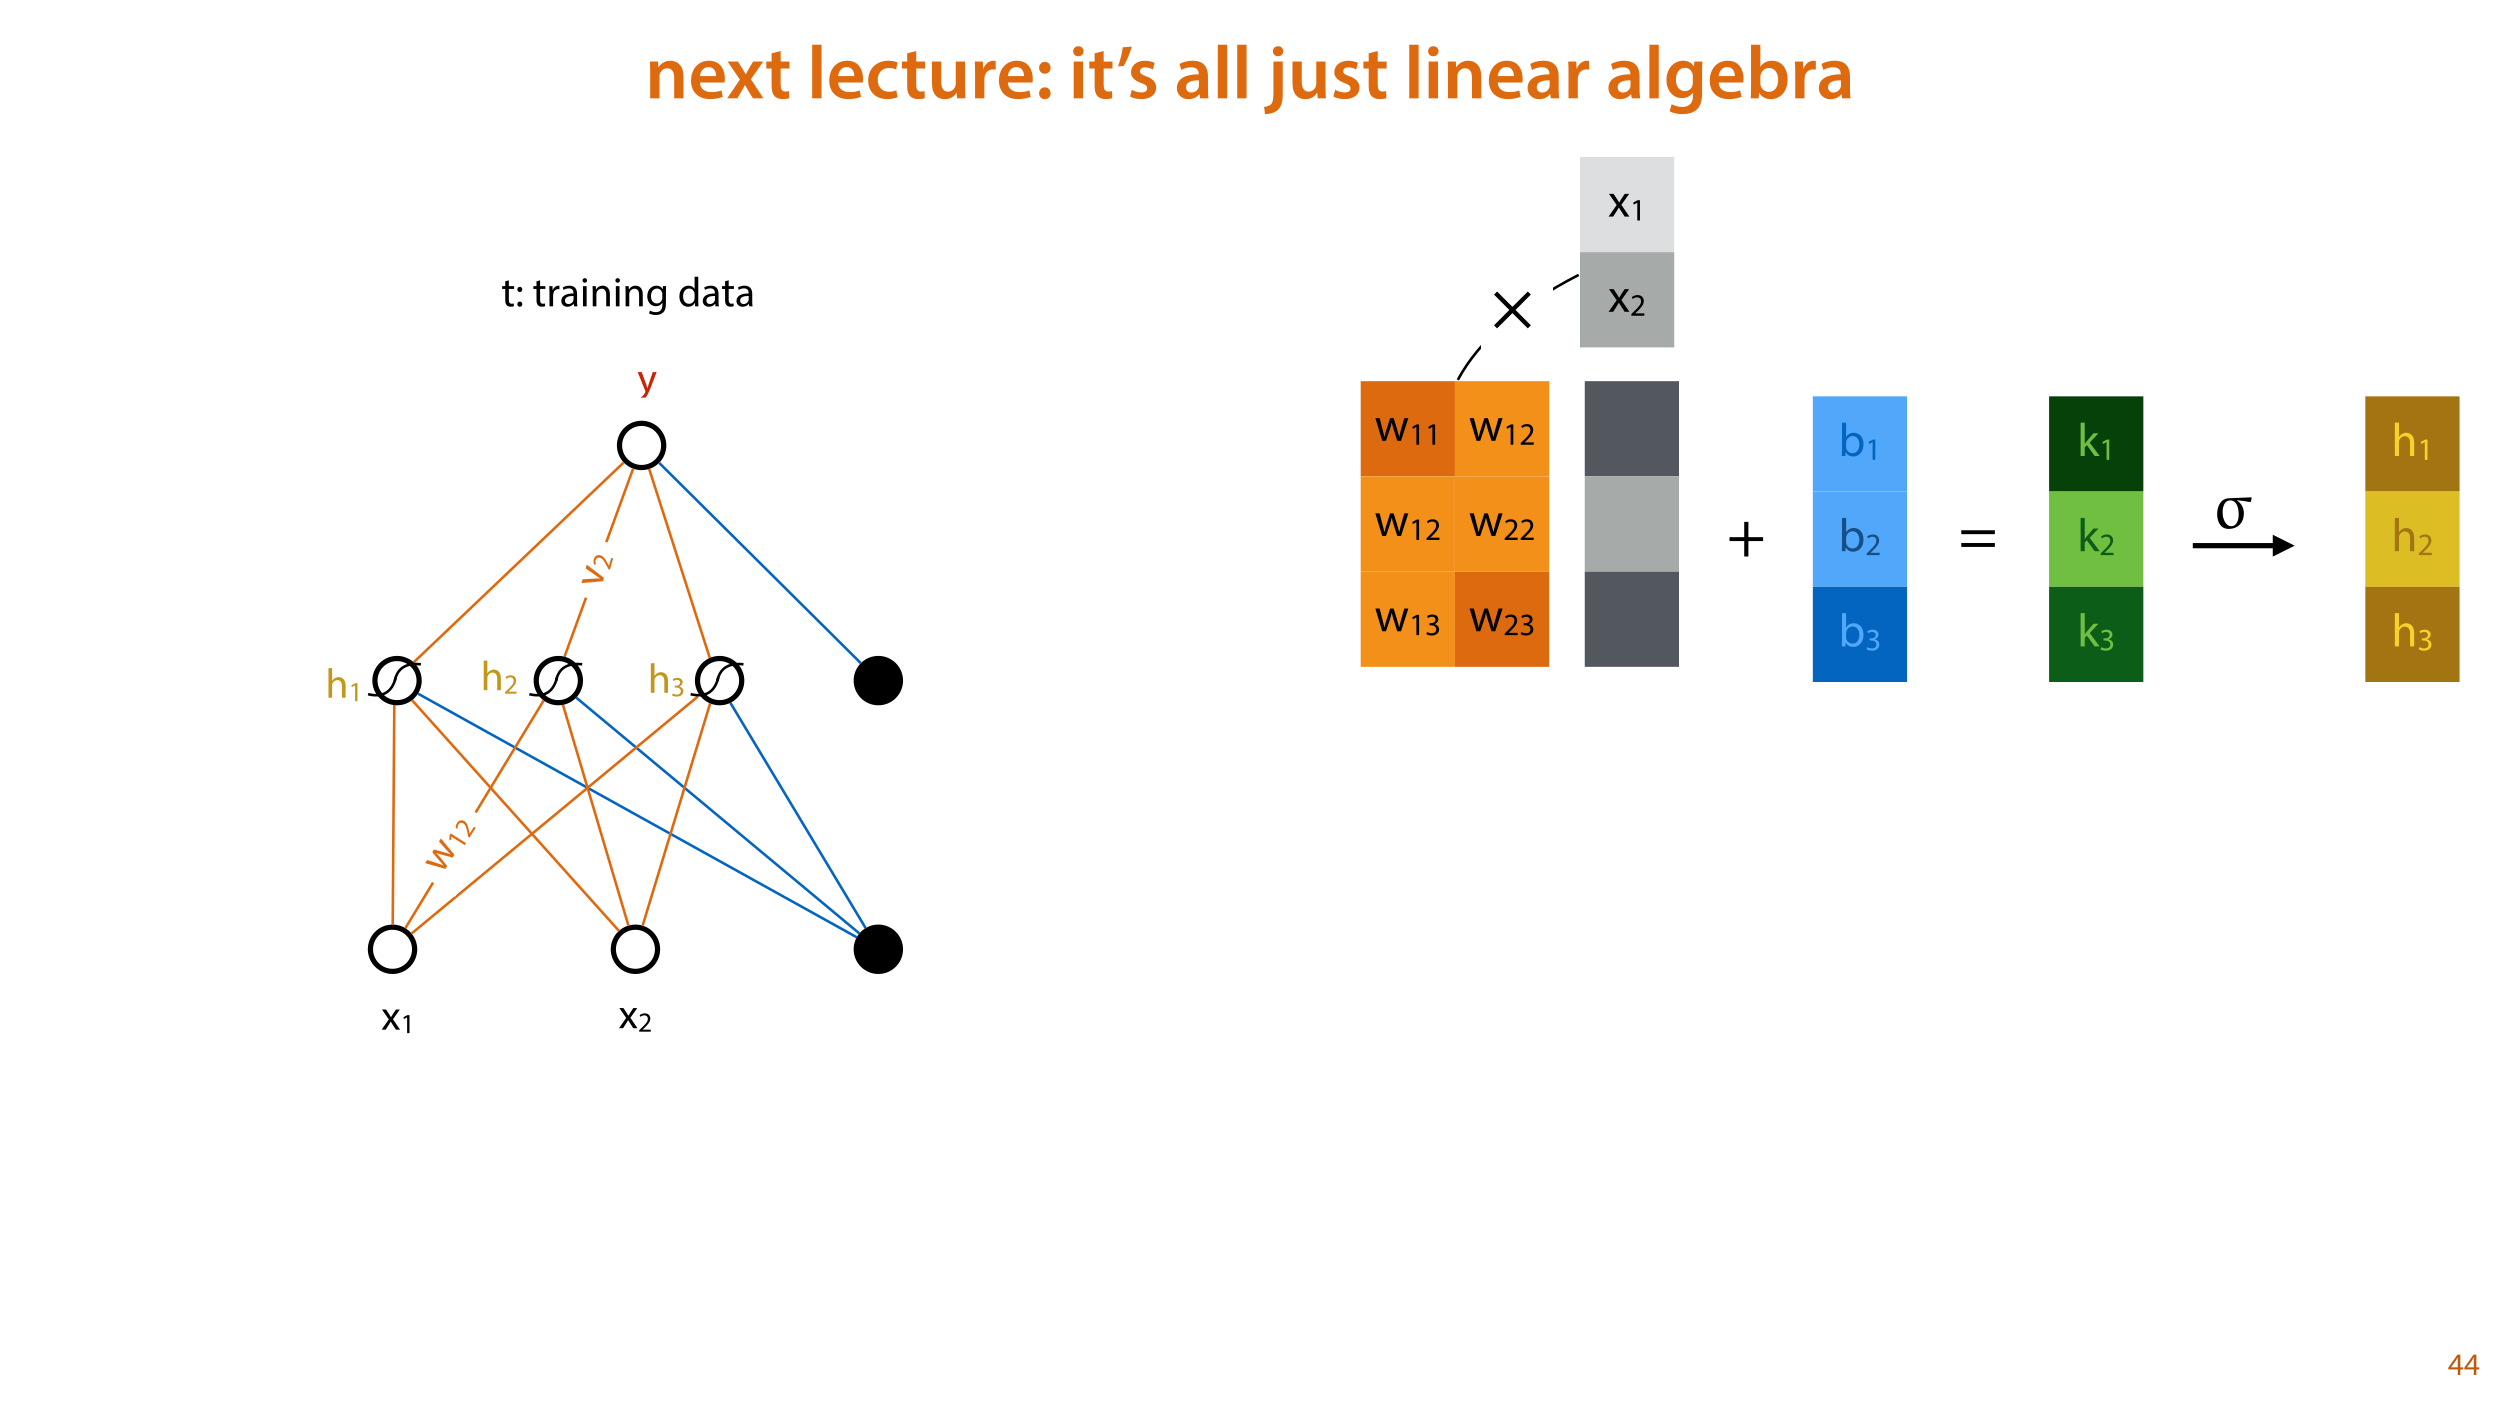 <?xml version="1.0" encoding="UTF-8"?>
<svg xmlns="http://www.w3.org/2000/svg" xmlns:xlink="http://www.w3.org/1999/xlink" width="1920" height="1080" viewBox="0 0 1920 1080">
<defs>
<g>
<g id="glyph-0-0">
<path d="M 3.828 0 L 11.016 0 L 11.016 -16.594 C 11.016 -17.406 11.078 -18.266 11.312 -18.906 C 12.062 -21.047 14.031 -23.078 16.875 -23.078 C 20.766 -23.078 22.266 -20.016 22.266 -15.953 L 22.266 0 L 29.406 0 L 29.406 -16.766 C 29.406 -25.688 24.297 -28.891 19.375 -28.891 C 14.672 -28.891 11.594 -26.219 10.375 -24.016 L 10.203 -24.016 L 9.859 -28.25 L 3.594 -28.25 C 3.766 -25.812 3.828 -23.078 3.828 -19.844 Z M 3.828 0 "/>
</g>
<g id="glyph-0-1">
<path d="M 27.781 -12.125 C 27.891 -12.766 28.016 -13.797 28.016 -15.141 C 28.016 -21.344 25 -28.891 15.828 -28.891 C 6.781 -28.891 2.031 -21.516 2.031 -13.688 C 2.031 -5.047 7.422 0.578 16.594 0.578 C 20.641 0.578 24.016 -0.172 26.453 -1.156 L 25.406 -6.094 C 23.266 -5.281 20.875 -4.812 17.578 -4.812 C 13.047 -4.812 9.047 -7.016 8.875 -12.125 Z M 8.875 -17.109 C 9.156 -20.016 11.016 -24.016 15.422 -24.016 C 20.188 -24.016 21.344 -19.719 21.281 -17.109 Z M 8.875 -17.109 "/>
</g>
<g id="glyph-0-2">
<path d="M 0.641 -28.25 L 10.094 -14.391 L 0.297 0 L 8.172 0 L 11.422 -5.625 C 12.359 -7.188 13.172 -8.578 13.984 -10.203 L 14.094 -10.203 C 14.906 -8.641 15.719 -7.141 16.641 -5.625 L 20.125 0 L 28.188 0 L 18.562 -14.672 L 28.016 -28.25 L 20.234 -28.25 L 17.109 -23.031 C 16.297 -21.578 15.484 -20.125 14.672 -18.562 L 14.5 -18.562 C 13.688 -20.016 12.875 -21.406 11.953 -22.906 L 8.578 -28.25 Z M 0.641 -28.25 "/>
</g>
<g id="glyph-0-3">
<path d="M 5.047 -34.625 L 5.047 -28.25 L 0.984 -28.25 L 0.984 -22.906 L 5.047 -22.906 L 5.047 -9.625 C 5.047 -5.922 5.734 -3.359 7.25 -1.734 C 8.578 -0.297 10.781 0.578 13.391 0.578 C 15.656 0.578 17.516 0.297 18.562 -0.109 L 18.438 -5.562 C 17.812 -5.391 16.875 -5.219 15.656 -5.219 C 12.938 -5.219 12 -7.016 12 -10.438 L 12 -22.906 L 18.797 -22.906 L 18.797 -28.25 L 12 -28.25 L 12 -36.312 Z M 5.047 -34.625 "/>
</g>
<g id="glyph-0-4">
</g>
<g id="glyph-0-5">
<path d="M 3.828 0 L 11.016 0 L 11.016 -41.188 L 3.828 -41.188 Z M 3.828 0 "/>
</g>
<g id="glyph-0-6">
<path d="M 23.609 -6.141 C 22.219 -5.562 20.469 -5.047 17.984 -5.047 C 13.109 -5.047 9.344 -8.359 9.344 -14.156 C 9.281 -19.312 12.531 -23.312 17.984 -23.312 C 20.531 -23.312 22.219 -22.734 23.375 -22.219 L 24.656 -27.547 C 23.031 -28.297 20.359 -28.891 17.75 -28.891 C 7.828 -28.891 2.031 -22.266 2.031 -13.797 C 2.031 -5.047 7.766 0.578 16.594 0.578 C 20.125 0.578 23.078 -0.172 24.594 -0.875 Z M 23.609 -6.141 "/>
</g>
<g id="glyph-0-7">
<path d="M 29.109 -28.25 L 21.984 -28.25 L 21.984 -11.188 C 21.984 -10.375 21.812 -9.625 21.578 -8.984 C 20.828 -7.188 18.969 -5.156 16.125 -5.156 C 12.359 -5.156 10.844 -8.172 10.844 -12.875 L 10.844 -28.25 L 3.719 -28.25 L 3.719 -11.656 C 3.719 -2.438 8.406 0.641 13.578 0.641 C 18.625 0.641 21.406 -2.266 22.625 -4.297 L 22.734 -4.297 L 23.078 0 L 29.344 0 C 29.234 -2.312 29.109 -5.109 29.109 -8.469 Z M 29.109 -28.25 "/>
</g>
<g id="glyph-0-8">
<path d="M 3.828 0 L 10.969 0 L 10.969 -14.609 C 10.969 -15.422 11.078 -16.188 11.188 -16.812 C 11.828 -20.016 14.156 -22.219 17.578 -22.219 C 18.438 -22.219 19.078 -22.094 19.656 -21.984 L 19.656 -28.703 C 19.078 -28.828 18.672 -28.891 17.984 -28.891 C 14.969 -28.891 11.656 -26.859 10.266 -22.859 L 10.031 -22.859 L 9.797 -28.25 L 3.594 -28.25 C 3.766 -25.688 3.828 -22.969 3.828 -19.141 Z M 3.828 0 "/>
</g>
<g id="glyph-0-9">
<path d="M 7.359 -18.906 C 10.031 -18.906 11.781 -20.828 11.781 -23.438 C 11.719 -26.094 9.969 -28.016 7.359 -28.016 C 4.812 -28.016 2.953 -26.094 2.953 -23.438 C 2.953 -20.828 4.75 -18.906 7.359 -18.906 Z M 7.359 0.641 C 10.031 0.641 11.781 -1.328 11.781 -3.891 C 11.719 -6.609 9.969 -8.469 7.359 -8.469 C 4.812 -8.469 2.953 -6.547 2.953 -3.891 C 2.953 -1.328 4.75 0.641 7.359 0.641 Z M 7.359 0.641 "/>
</g>
<g id="glyph-0-10">
<path d="M 11.016 0 L 11.016 -28.25 L 3.828 -28.25 L 3.828 0 Z M 7.422 -40.016 C 5.047 -40.016 3.422 -38.344 3.422 -36.141 C 3.422 -33.984 4.984 -32.312 7.359 -32.312 C 9.859 -32.312 11.422 -33.984 11.422 -36.141 C 11.375 -38.344 9.859 -40.016 7.422 -40.016 Z M 7.422 -40.016 "/>
</g>
<g id="glyph-0-11">
<path d="M 5.453 -39.203 C 4.75 -34.516 3.25 -28.703 1.734 -24.469 L 6.094 -24.875 C 8.297 -28.484 10.781 -34.453 12.359 -39.734 Z M 5.453 -39.203 "/>
</g>
<g id="glyph-0-12">
<path d="M 2.094 -1.391 C 4.172 -0.234 7.25 0.578 10.672 0.578 C 18.156 0.578 22.156 -3.125 22.156 -8.234 C 22.094 -12.406 19.719 -15.016 14.609 -16.875 C 11.016 -18.156 9.688 -19.031 9.688 -20.828 C 9.688 -22.562 11.078 -23.781 13.625 -23.781 C 16.125 -23.781 18.391 -22.859 19.609 -22.156 L 21 -27.203 C 19.375 -28.078 16.641 -28.891 13.516 -28.891 C 6.953 -28.891 2.844 -25 2.844 -20.016 C 2.781 -16.703 5.109 -13.688 10.609 -11.781 C 14.094 -10.562 15.25 -9.562 15.25 -7.656 C 15.25 -5.797 13.859 -4.531 10.734 -4.531 C 8.172 -4.531 5.109 -5.562 3.484 -6.547 Z M 2.094 -1.391 "/>
</g>
<g id="glyph-0-13">
<path d="M 26.156 0 C 25.875 -1.734 25.75 -4.234 25.75 -6.781 L 25.75 -17 C 25.75 -23.141 23.141 -28.891 14.094 -28.891 C 9.625 -28.891 5.969 -27.672 3.891 -26.391 L 5.281 -21.75 C 7.188 -22.969 10.094 -23.844 12.875 -23.844 C 17.859 -23.844 18.625 -20.766 18.625 -18.906 L 18.625 -18.438 C 8.172 -18.5 1.859 -14.906 1.859 -7.766 C 1.859 -3.484 5.047 0.641 10.734 0.641 C 14.391 0.641 17.344 -0.922 19.078 -3.125 L 19.25 -3.125 L 19.719 0 Z M 18.797 -9.922 C 18.797 -9.453 18.734 -8.875 18.562 -8.359 C 17.922 -6.328 15.828 -4.469 12.984 -4.469 C 10.734 -4.469 8.938 -5.734 8.938 -8.531 C 8.938 -12.812 13.75 -13.922 18.797 -13.797 Z M 18.797 -9.922 "/>
</g>
<g id="glyph-0-14">
<path d="M -1.734 12.125 C 1.797 12.125 5.734 11.141 8.234 8.812 C 10.781 6.266 11.891 2.609 11.891 -3.25 L 11.891 -28.25 L 4.75 -28.25 L 4.75 -5.281 C 4.75 0.875 4.234 3.078 2.906 4.531 C 1.734 5.734 -0.109 6.375 -2.438 6.547 Z M 8.359 -40.016 C 5.922 -40.016 4.344 -38.344 4.344 -36.141 C 4.344 -34.047 5.859 -32.312 8.234 -32.312 C 10.781 -32.312 12.297 -34.047 12.297 -36.141 C 12.297 -38.344 10.781 -40.016 8.359 -40.016 Z M 8.359 -40.016 "/>
</g>
<g id="glyph-0-15">
<path d="M 23.438 -28.25 L 23.141 -24.469 L 23.031 -24.469 C 21.688 -26.797 19.141 -28.891 14.844 -28.891 C 8.062 -28.891 2.031 -23.266 2.031 -13.984 C 2.031 -5.969 7.016 -0.172 14.031 -0.172 C 17.75 -0.172 20.641 -1.859 22.266 -4.344 L 22.391 -4.344 L 22.391 -1.906 C 22.391 4.172 18.906 6.609 14.266 6.609 C 10.844 6.609 7.828 5.516 6.031 4.469 L 4.469 9.859 C 6.906 11.375 10.734 12.125 14.328 12.125 C 18.219 12.125 22.266 11.312 25.234 8.703 C 28.188 6.031 29.406 1.797 29.406 -4.125 L 29.406 -20.125 C 29.406 -24.016 29.516 -26.328 29.641 -28.25 Z M 22.266 -12.359 C 22.266 -11.547 22.156 -10.562 21.984 -9.797 C 21.172 -7.25 18.844 -5.516 16.188 -5.516 C 11.719 -5.516 9.281 -9.391 9.281 -14.203 C 9.281 -19.953 12.234 -23.438 16.234 -23.438 C 19.25 -23.438 21.281 -21.453 22.047 -18.844 C 22.219 -18.266 22.266 -17.578 22.266 -16.938 Z M 22.266 -12.359 "/>
</g>
<g id="glyph-0-16">
<path d="M 9.688 0 L 10.031 -4.234 L 10.156 -4.234 C 12.188 -0.75 15.422 0.641 19.078 0.641 C 25.469 0.641 31.906 -4.406 31.906 -14.562 C 31.953 -23.141 27.031 -28.891 20.125 -28.891 C 15.891 -28.891 12.812 -27.094 11.078 -24.359 L 10.969 -24.359 L 10.969 -41.188 L 3.828 -41.188 L 3.828 -7.953 C 3.828 -5.047 3.719 -1.906 3.594 0 Z M 10.969 -16.234 C 10.969 -16.938 11.078 -17.578 11.188 -18.094 C 12 -21.234 14.609 -23.312 17.516 -23.312 C 22.266 -23.312 24.656 -19.25 24.656 -14.266 C 24.656 -8.578 21.922 -4.984 17.453 -4.984 C 14.391 -4.984 11.891 -7.141 11.141 -9.969 C 11.016 -10.5 10.969 -11.078 10.969 -11.656 Z M 10.969 -16.234 "/>
</g>
<g id="glyph-1-0">
<path d="M 9.594 0 L 9.594 -4.25 L 11.781 -4.25 L 11.781 -5.906 L 9.594 -5.906 L 9.594 -15.594 L 7.312 -15.594 L 0.359 -5.641 L 0.359 -4.25 L 7.609 -4.25 L 7.609 0 Z M 2.5 -5.906 L 2.5 -5.953 L 6.312 -11.25 C 6.75 -11.969 7.125 -12.641 7.609 -13.562 L 7.688 -13.562 C 7.625 -12.75 7.609 -11.922 7.609 -11.109 L 7.609 -5.906 Z M 2.5 -5.906 "/>
</g>
<g id="glyph-1-1">
<path d="M 5.656 0 L 7.703 0 L 7.703 -15.594 L 5.906 -15.594 L 2.5 -13.781 L 2.906 -12.172 L 5.609 -13.625 L 5.656 -13.625 Z M 5.656 0 "/>
</g>
<g id="glyph-1-2">
<path d="M 11.047 0 L 11.047 -1.75 L 4.031 -1.75 L 4.031 -1.797 L 5.281 -2.953 C 8.562 -6.125 10.656 -8.453 10.656 -11.328 C 10.656 -13.562 9.234 -15.859 5.875 -15.859 C 4.078 -15.859 2.547 -15.188 1.469 -14.281 L 2.141 -12.797 C 2.859 -13.391 4.031 -14.109 5.453 -14.109 C 7.781 -14.109 8.547 -12.641 8.547 -11.062 C 8.516 -8.719 6.719 -6.703 2.734 -2.906 L 1.078 -1.297 L 1.078 0 Z M 11.047 0 "/>
</g>
<g id="glyph-1-3">
<path d="M 1.016 -0.797 C 1.781 -0.281 3.312 0.266 5.062 0.266 C 8.812 0.266 10.75 -1.922 10.75 -4.422 C 10.75 -6.594 9.188 -8.047 7.266 -8.422 L 7.266 -8.469 C 9.188 -9.172 10.156 -10.531 10.156 -12.141 C 10.156 -14.047 8.766 -15.859 5.688 -15.859 C 4.016 -15.859 2.422 -15.266 1.609 -14.656 L 2.156 -13.125 C 2.828 -13.609 4.031 -14.156 5.281 -14.156 C 7.219 -14.156 8.016 -13.062 8.016 -11.812 C 8.016 -9.953 6.078 -9.172 4.531 -9.172 L 3.359 -9.172 L 3.359 -7.578 L 4.531 -7.578 C 6.578 -7.578 8.547 -6.641 8.562 -4.469 C 8.594 -3.172 7.75 -1.438 5.047 -1.438 C 3.578 -1.438 2.188 -2.047 1.578 -2.422 Z M 1.016 -0.797 "/>
</g>
<g id="glyph-2-0">
<path d="M 0.516 -15.484 L 5.766 -7.906 L 0.25 0 L 3.359 0 L 5.594 -3.484 C 6.172 -4.422 6.719 -5.25 7.234 -6.172 L 7.297 -6.172 C 7.844 -5.25 8.359 -4.391 8.953 -3.484 L 11.234 0 L 14.438 0 L 8.984 -8 L 14.266 -15.484 L 11.234 -15.484 L 9.062 -12.188 C 8.547 -11.359 8.031 -10.562 7.516 -9.625 L 7.422 -9.625 C 6.906 -10.5 6.438 -11.297 5.859 -12.156 L 3.641 -15.484 Z M 0.516 -15.484 "/>
</g>
<g id="glyph-2-1">
<path d="M 0.281 -15.484 L 6.016 -1.219 C 6.141 -0.859 6.203 -0.641 6.203 -0.484 C 6.203 -0.312 6.109 -0.094 5.984 0.188 C 5.344 1.625 4.391 2.719 3.609 3.328 C 2.781 4.031 1.859 4.484 1.156 4.703 L 1.859 7.078 C 2.562 6.938 3.938 6.469 5.312 5.25 C 7.234 3.578 8.609 0.859 10.625 -4.453 L 14.844 -15.484 L 11.875 -15.484 L 8.797 -6.406 C 8.422 -5.281 8.094 -4.094 7.812 -3.172 L 7.75 -3.172 C 7.484 -4.094 7.109 -5.312 6.75 -6.344 L 3.359 -15.484 Z M 0.281 -15.484 "/>
</g>
<g id="glyph-2-2">
<path d="M 2.344 0 L 5.156 0 L 5.156 -9.344 C 5.156 -9.891 5.188 -10.297 5.344 -10.688 C 5.859 -12.219 7.297 -13.5 9.125 -13.5 C 11.781 -13.5 12.703 -11.391 12.703 -8.891 L 12.703 0 L 15.516 0 L 15.516 -9.219 C 15.516 -14.562 12.188 -15.844 10.109 -15.844 C 9.062 -15.844 8.062 -15.516 7.234 -15.047 C 6.375 -14.562 5.656 -13.859 5.219 -13.062 L 5.156 -13.062 L 5.156 -22.719 L 2.344 -22.719 Z M 2.344 0 "/>
</g>
<g id="glyph-2-3">
<path d="M 2.969 -19.203 L 2.969 -15.484 L 0.578 -15.484 L 0.578 -13.344 L 2.969 -13.344 L 2.969 -4.891 C 2.969 -3.078 3.266 -1.703 4.062 -0.859 C 4.734 -0.094 5.797 0.312 7.109 0.312 C 8.188 0.312 9.062 0.156 9.594 -0.062 L 9.469 -2.172 C 9.125 -2.078 8.578 -1.984 7.844 -1.984 C 6.266 -1.984 5.734 -3.078 5.734 -4.984 L 5.734 -13.344 L 9.766 -13.344 L 9.766 -15.484 L 5.734 -15.484 L 5.734 -19.938 Z M 2.969 -19.203 "/>
</g>
<g id="glyph-2-4">
<path d="M 3.547 -10.938 C 4.734 -10.938 5.469 -11.812 5.469 -12.922 C 5.438 -14.109 4.703 -14.938 3.578 -14.938 C 2.469 -14.938 1.656 -14.109 1.656 -12.922 C 1.656 -11.812 2.438 -10.938 3.547 -10.938 Z M 3.547 0.359 C 4.734 0.359 5.469 -0.516 5.469 -1.625 C 5.438 -2.812 4.703 -3.641 3.578 -3.641 C 2.469 -3.641 1.656 -2.812 1.656 -1.625 C 1.656 -0.516 2.438 0.359 3.547 0.359 Z M 3.547 0.359 "/>
</g>
<g id="glyph-2-5">
</g>
<g id="glyph-2-6">
<path d="M 2.344 0 L 5.125 0 L 5.125 -8.25 C 5.125 -8.734 5.188 -9.188 5.25 -9.562 C 5.625 -11.688 7.047 -13.188 9.031 -13.188 C 9.406 -13.188 9.703 -13.156 9.984 -13.094 L 9.984 -15.75 C 9.734 -15.812 9.5 -15.844 9.188 -15.844 C 7.297 -15.844 5.594 -14.531 4.891 -12.453 L 4.766 -12.453 L 4.672 -15.484 L 2.203 -15.484 C 2.297 -14.047 2.344 -12.484 2.344 -10.656 Z M 2.344 0 "/>
</g>
<g id="glyph-2-7">
<path d="M 13.469 0 C 13.281 -1.062 13.219 -2.375 13.219 -3.719 L 13.219 -9.5 C 13.219 -12.609 12.062 -15.844 7.328 -15.844 C 5.375 -15.844 3.516 -15.297 2.234 -14.469 L 2.875 -12.609 C 3.969 -13.312 5.469 -13.766 6.906 -13.766 C 10.078 -13.766 10.438 -11.453 10.438 -10.172 L 10.438 -9.859 C 4.453 -9.891 1.125 -7.844 1.125 -4.094 C 1.125 -1.859 2.719 0.359 5.859 0.359 C 8.062 0.359 9.734 -0.734 10.594 -1.953 L 10.688 -1.953 L 10.906 0 Z M 10.5 -5.219 C 10.5 -4.922 10.438 -4.609 10.344 -4.312 C 9.891 -3.016 8.609 -1.734 6.594 -1.734 C 5.156 -1.734 3.938 -2.594 3.938 -4.422 C 3.938 -7.422 7.422 -7.969 10.5 -7.906 Z M 10.5 -5.219 "/>
</g>
<g id="glyph-2-8">
<path d="M 5.156 0 L 5.156 -15.484 L 2.344 -15.484 L 2.344 0 Z M 3.75 -21.594 C 2.719 -21.594 1.984 -20.828 1.984 -19.844 C 1.984 -18.875 2.688 -18.109 3.688 -18.109 C 4.797 -18.109 5.5 -18.875 5.469 -19.844 C 5.469 -20.828 4.797 -21.594 3.75 -21.594 Z M 3.75 -21.594 "/>
</g>
<g id="glyph-2-9">
<path d="M 2.344 0 L 5.156 0 L 5.156 -9.312 C 5.156 -9.797 5.219 -10.266 5.344 -10.625 C 5.828 -12.188 7.266 -13.5 9.125 -13.5 C 11.781 -13.5 12.703 -11.422 12.703 -8.922 L 12.703 0 L 15.516 0 L 15.516 -9.25 C 15.516 -14.562 12.188 -15.844 10.047 -15.844 C 7.484 -15.844 5.703 -14.406 4.922 -12.922 L 4.859 -12.922 L 4.703 -15.484 L 2.203 -15.484 C 2.297 -14.203 2.344 -12.891 2.344 -11.297 Z M 2.344 0 "/>
</g>
<g id="glyph-2-10">
<path d="M 13.219 -15.484 L 13.094 -13.156 L 13.031 -13.156 C 12.359 -14.438 10.875 -15.844 8.188 -15.844 C 4.641 -15.844 1.219 -12.859 1.219 -7.609 C 1.219 -3.328 3.969 -0.062 7.812 -0.062 C 10.203 -0.062 11.875 -1.219 12.734 -2.656 L 12.797 -2.656 L 12.797 -0.922 C 12.797 2.969 10.688 4.484 7.812 4.484 C 5.891 4.484 4.281 3.906 3.266 3.266 L 2.562 5.406 C 3.812 6.234 5.859 6.688 7.719 6.688 C 9.656 6.688 11.844 6.234 13.344 4.828 C 14.844 3.484 15.547 1.312 15.547 -2.234 L 15.547 -11.234 C 15.547 -13.125 15.609 -14.375 15.688 -15.484 Z M 12.766 -6.594 C 12.766 -6.109 12.703 -5.562 12.547 -5.094 C 11.938 -3.297 10.375 -2.203 8.641 -2.203 C 5.594 -2.203 4.062 -4.734 4.062 -7.781 C 4.062 -11.359 5.984 -13.625 8.672 -13.625 C 10.719 -13.625 12.094 -12.281 12.609 -10.656 C 12.734 -10.266 12.766 -9.859 12.766 -9.375 Z M 12.766 -6.594 "/>
</g>
<g id="glyph-2-11">
<path d="M 12.891 -22.719 L 12.891 -13.469 L 12.828 -13.469 C 12.125 -14.719 10.531 -15.844 8.156 -15.844 C 4.391 -15.844 1.188 -12.672 1.219 -7.516 C 1.219 -2.812 4.094 0.359 7.844 0.359 C 10.375 0.359 12.25 -0.953 13.125 -2.688 L 13.188 -2.688 L 13.312 0 L 15.844 0 C 15.75 -1.062 15.719 -2.625 15.719 -4 L 15.719 -22.719 Z M 12.891 -6.5 C 12.891 -6.047 12.859 -5.656 12.766 -5.281 C 12.25 -3.172 10.531 -1.922 8.641 -1.922 C 5.594 -1.922 4.062 -4.516 4.062 -7.641 C 4.062 -11.078 5.797 -13.625 8.703 -13.625 C 10.812 -13.625 12.359 -12.156 12.766 -10.375 C 12.859 -10.016 12.891 -9.531 12.891 -9.188 Z M 12.891 -6.5 "/>
</g>
<g id="glyph-3-0">
<path d="M 9.812 0 L 9.812 -1.562 L 3.578 -1.562 L 3.578 -1.594 L 4.688 -2.625 C 7.609 -5.438 9.469 -7.5 9.469 -10.062 C 9.469 -12.047 8.219 -14.094 5.219 -14.094 C 3.625 -14.094 2.266 -13.5 1.297 -12.688 L 1.891 -11.375 C 2.531 -11.906 3.578 -12.547 4.844 -12.547 C 6.906 -12.547 7.594 -11.234 7.594 -9.828 C 7.578 -7.734 5.969 -5.953 2.438 -2.578 L 0.953 -1.156 L 0.953 0 Z M 9.812 0 "/>
</g>
<g id="glyph-3-1">
<path d="M 5.031 0 L 6.844 0 L 6.844 -13.859 L 5.25 -13.859 L 2.219 -12.25 L 2.578 -10.812 L 4.984 -12.109 L 5.031 -12.109 Z M 5.031 0 "/>
</g>
<g id="glyph-3-2">
<path d="M 0.891 -0.703 C 1.578 -0.25 2.938 0.234 4.5 0.234 C 7.828 0.234 9.562 -1.703 9.562 -3.922 C 9.562 -5.859 8.172 -7.141 6.469 -7.484 L 6.469 -7.531 C 8.172 -8.141 9.016 -9.359 9.016 -10.797 C 9.016 -12.484 7.781 -14.094 5.062 -14.094 C 3.562 -14.094 2.156 -13.562 1.422 -13.031 L 1.922 -11.672 C 2.516 -12.094 3.578 -12.578 4.688 -12.578 C 6.422 -12.578 7.125 -11.609 7.125 -10.5 C 7.125 -8.844 5.391 -8.141 4.031 -8.141 L 2.984 -8.141 L 2.984 -6.734 L 4.031 -6.734 C 5.844 -6.734 7.594 -5.906 7.609 -3.969 C 7.641 -2.812 6.891 -1.281 4.484 -1.281 C 3.172 -1.281 1.938 -1.812 1.406 -2.156 Z M 0.891 -0.703 "/>
</g>
<g id="glyph-4-0">
<path d="M -12.734 -8.812 L 2.828 -4.422 L 4.203 -6.594 L -0.672 -12.641 C -1.781 -14 -2.859 -15.266 -4.234 -16.594 L -4.203 -16.656 C -2.453 -15.984 -0.906 -15.531 0.844 -15.062 L 8.344 -13.078 L 9.719 -15.234 L -0.641 -27.781 L -2.141 -25.422 L 3.219 -19.391 C 4.469 -17.984 5.641 -16.75 6.812 -15.672 L 6.766 -15.594 C 5.266 -16.156 3.641 -16.656 1.766 -17.172 L -6.047 -19.312 L -7.312 -17.312 L -2.016 -10.922 C -0.906 -9.609 0.25 -8.281 1.359 -7.125 L 1.312 -7.047 C -0.188 -7.672 -1.766 -8.188 -3.469 -8.734 L -11.188 -11.234 Z M -12.734 -8.812 "/>
</g>
<g id="glyph-5-0">
<path d="M 2.703 -4.234 L 3.688 -5.766 L -8 -13.219 L -8.859 -11.875 L -9.141 -8.469 L -7.719 -7.984 L -7.516 -10.719 L -7.5 -10.75 Z M 2.703 -4.234 "/>
</g>
<g id="glyph-5-1">
<path d="M 5.281 -8.266 L 3.969 -9.109 L 0.609 -3.859 L 0.578 -3.875 L 0.297 -5.359 C -0.484 -9.344 -1.234 -12.016 -3.391 -13.391 C -5.062 -14.469 -7.453 -14.5 -9.062 -11.984 C -9.922 -10.641 -10.156 -9.172 -10 -7.922 L -8.578 -7.703 C -8.672 -8.547 -8.656 -9.766 -7.969 -10.828 C -6.859 -12.578 -5.391 -12.453 -4.203 -11.688 C -2.438 -10.547 -1.812 -8.234 -0.859 -3.453 L -0.453 -1.422 L 0.516 -0.797 Z M 5.281 -8.266 "/>
</g>
<g id="glyph-6-0">
<path d="M -14.781 -4.656 L 1.734 -6.047 L 2.469 -8.641 L -10.75 -18.75 L -11.562 -15.906 L -4 -10.641 C -2.812 -9.766 -1.703 -8.969 -0.562 -8.281 L -0.578 -8.188 C -1.906 -8.234 -3.25 -8.188 -4.734 -8.078 L -13.953 -7.547 Z M -14.781 -4.656 "/>
</g>
<g id="glyph-7-0">
<path d="M 2.703 -9.438 L 1.203 -9.859 L -0.516 -3.859 L -0.547 -3.875 L -1.25 -5.219 C -3.141 -8.812 -4.609 -11.172 -7.062 -11.875 C -8.969 -12.422 -11.281 -11.781 -12.109 -8.891 C -12.547 -7.359 -12.359 -5.875 -11.844 -4.734 L -10.422 -4.938 C -10.75 -5.703 -11.078 -6.891 -10.734 -8.109 C -10.172 -10.094 -8.703 -10.391 -7.359 -10 C -5.359 -9.406 -4.078 -7.375 -1.812 -3.047 L -0.844 -1.234 L 0.266 -0.922 Z M 2.703 -9.438 "/>
</g>
<g id="glyph-8-0">
<path d="M 2.625 0 L 5.797 0 L 5.797 -10.516 C 5.797 -11.125 5.828 -11.594 6.016 -12.031 C 6.594 -13.75 8.203 -15.188 10.266 -15.188 C 13.25 -15.188 14.297 -12.812 14.297 -10.016 L 14.297 0 L 17.453 0 L 17.453 -10.375 C 17.453 -16.375 13.719 -17.812 11.375 -17.812 C 10.188 -17.812 9.078 -17.453 8.141 -16.922 C 7.156 -16.375 6.375 -15.594 5.875 -14.688 L 5.797 -14.688 L 5.797 -25.562 L 2.625 -25.562 Z M 2.625 0 "/>
</g>
<g id="glyph-8-1">
<path d="M 5.766 -25.562 L 2.625 -25.562 L 2.625 0 L 5.766 0 L 5.766 -6.547 L 7.375 -8.359 L 13.391 0 L 17.25 0 L 9.578 -10.266 L 16.312 -17.422 L 12.484 -17.422 L 7.375 -11.406 C 6.875 -10.797 6.266 -10.047 5.828 -9.438 L 5.766 -9.438 Z M 5.766 -25.562 "/>
</g>
<g id="glyph-8-2">
<path d="M 5.219 0 L 5.359 -2.875 L 5.469 -2.875 C 6.766 -0.578 8.781 0.391 11.297 0.391 C 15.188 0.391 19.109 -2.703 19.109 -8.922 C 19.156 -14.219 16.094 -17.812 11.766 -17.812 C 8.969 -17.812 6.953 -16.562 5.828 -14.609 L 5.766 -14.609 L 5.766 -25.562 L 2.625 -25.562 L 2.625 -4.5 C 2.625 -2.953 2.562 -1.188 2.484 0 Z M 5.766 -10.109 C 5.766 -10.625 5.875 -11.047 5.938 -11.406 C 6.594 -13.828 8.609 -15.297 10.766 -15.297 C 14.141 -15.297 15.953 -12.312 15.953 -8.812 C 15.953 -4.828 13.969 -2.125 10.656 -2.125 C 8.359 -2.125 6.516 -3.641 5.906 -5.828 C 5.828 -6.188 5.766 -6.594 5.766 -6.984 Z M 5.766 -10.109 "/>
</g>
<g id="glyph-8-3">
<path d="M 0.641 -17.422 L 5.906 0 L 8.781 0 L 11.594 -8.281 C 12.203 -10.156 12.75 -11.953 13.172 -14.047 L 13.25 -14.047 C 13.688 -11.984 14.188 -10.266 14.797 -8.312 L 17.453 0 L 20.344 0 L 25.953 -17.422 L 22.828 -17.422 L 20.344 -8.672 C 19.766 -6.625 19.297 -4.781 19.016 -3.031 L 18.906 -3.031 C 18.5 -4.781 18 -6.625 17.359 -8.719 L 14.656 -17.422 L 11.984 -17.422 L 9.141 -8.531 C 8.562 -6.656 7.984 -4.781 7.594 -3.031 L 7.484 -3.031 C 7.156 -4.828 6.703 -6.625 6.188 -8.562 L 3.891 -17.422 Z M 0.641 -17.422 "/>
</g>
<g id="glyph-8-4">
<path d="M 0.578 -17.422 L 6.484 -8.891 L 0.281 0 L 3.781 0 L 6.297 -3.922 C 6.953 -4.969 7.562 -5.906 8.141 -6.953 L 8.203 -6.953 C 8.812 -5.906 9.391 -4.938 10.078 -3.922 L 12.641 0 L 16.234 0 L 10.109 -9 L 16.062 -17.422 L 12.641 -17.422 L 10.188 -13.719 C 9.609 -12.781 9.031 -11.875 8.453 -10.844 L 8.359 -10.844 C 7.781 -11.812 7.234 -12.703 6.594 -13.688 L 4.109 -17.422 Z M 0.578 -17.422 "/>
</g>
<g id="glyph-9-0">
<path d="M 13.172 -23.297 C 6.812 -23.047 4.141 -17.094 4.141 -11.141 C 4.141 -5.656 6.453 0.25 12.969 0.25 C 20.281 0.25 24.656 -4.844 24.656 -11.5 C 24.656 -15.688 22.906 -19.219 19.516 -21.484 L 19.562 -21.781 C 22.906 -21.391 26.375 -20.984 29.609 -20.328 L 29.953 -20.625 L 30.672 -23.5 L 30.406 -24.016 Z M 14.125 -21.641 C 19.375 -21.641 20.672 -15.484 20.672 -10.891 C 20.672 -7.422 19.672 -1.812 14.828 -1.812 C 11.797 -1.812 9.781 -5.141 9.031 -7.562 C 8.469 -9.281 8.328 -11 8.328 -12.766 C 8.328 -16.5 9.688 -21.641 14.125 -21.641 Z M 14.125 -21.641 "/>
</g>
<g id="glyph-10-0">
<path d="M 27.797 -16.844 L 27.797 -19.844 L 2 -19.844 L 2 -16.844 Z M 27.797 -7.047 L 27.797 -10.047 L 2 -10.047 L 2 -7.047 Z M 27.797 -7.047 "/>
</g>
<g id="glyph-10-1">
<path d="M 13.297 -26.594 L 13.297 -14.844 L 2 -14.844 L 2 -11.844 L 13.297 -11.844 L 13.297 0 L 16.5 0 L 16.5 -11.844 L 27.797 -11.844 L 27.797 -14.844 L 16.5 -14.844 L 16.5 -26.594 Z M 13.297 -26.594 "/>
</g>
<g id="glyph-11-0">
<path d="M 30.5 -1.125 L 18.75 -12.875 L 30.5 -24.734 L 28.156 -27.031 L 16.344 -15.281 L 4.594 -27.031 L 2.203 -24.672 L 13.953 -12.875 L 2.203 -1.078 L 4.547 1.281 L 16.344 -10.469 L 28.156 1.281 Z M 30.5 -1.125 "/>
</g>
</g>
<clipPath id="clip-0">
<path clip-rule="nonzero" d="M 319.562 530.875 L 659.465 530.875 L 659.465 721.711 L 319.562 721.711 Z M 319.562 530.875 "/>
</clipPath>
<clipPath id="clip-1">
<path clip-rule="nonzero" d="M 440.918 534.035 L 661.633 534.035 L 661.633 718.676 L 440.918 718.676 Z M 440.918 534.035 "/>
</clipPath>
<clipPath id="clip-2">
<path clip-rule="nonzero" d="M 281.496 709.07 L 321.445 709.07 L 321.445 749.023 L 281.496 749.023 Z M 281.496 709.07 "/>
</clipPath>
<clipPath id="clip-3">
<path clip-rule="nonzero" d="M 468.043 709.07 L 507.996 709.07 L 507.996 749.023 L 468.043 749.023 Z M 468.043 709.07 "/>
</clipPath>
<clipPath id="clip-4">
<path clip-rule="nonzero" d="M 654.594 709.07 L 694.547 709.07 L 694.547 749.023 L 654.594 749.023 Z M 654.594 709.07 "/>
</clipPath>
<clipPath id="clip-5">
<path clip-rule="nonzero" d="M 654.594 502.727 L 694.547 502.727 L 694.547 542.68 L 654.594 542.68 Z M 654.594 502.727 "/>
</clipPath>
<clipPath id="clip-6">
<path clip-rule="nonzero" d="M 472.781 322.121 L 512.734 322.121 L 512.734 362.074 L 472.781 362.074 Z M 472.781 322.121 "/>
</clipPath>
<clipPath id="clip-7">
<path clip-rule="nonzero" d="M 314.453 533.172 L 537.555 533.172 L 537.555 718.711 L 314.453 718.711 Z M 314.453 533.172 "/>
</clipPath>
<clipPath id="clip-8">
<path clip-rule="nonzero" d="M 491.578 538.934 L 547.336 538.934 L 547.336 712.18 L 491.578 712.18 Z M 491.578 538.934 "/>
</clipPath>
<clipPath id="clip-9">
<path clip-rule="nonzero" d="M 559.098 538.27 L 666.66 538.27 L 666.66 714.293 L 559.098 714.293 Z M 559.098 538.27 "/>
</clipPath>
<clipPath id="clip-10">
<path clip-rule="nonzero" d="M 299.605 540.543 L 304.824 540.543 L 304.824 711.078 L 299.605 711.078 Z M 299.605 540.543 "/>
</clipPath>
<clipPath id="clip-11">
<path clip-rule="nonzero" d="M 430.395 540.051 L 484.582 540.051 L 484.582 712.137 L 430.395 712.137 Z M 430.395 540.051 "/>
</clipPath>
<clipPath id="clip-12">
<path clip-rule="nonzero" d="M 309.469 536.469 L 419.398 536.469 L 419.398 714.344 L 309.469 714.344 Z M 309.469 536.469 "/>
</clipPath>
<clipPath id="clip-13">
<path clip-rule="nonzero" d="M 504.527 353.773 L 662.816 353.773 L 662.816 511.047 L 504.527 511.047 Z M 504.527 353.773 "/>
</clipPath>
<clipPath id="clip-14">
<path clip-rule="nonzero" d="M 496.602 358.859 L 547.066 358.859 L 547.066 506.602 L 496.602 506.602 Z M 496.602 358.859 "/>
</clipPath>
<clipPath id="clip-15">
<path clip-rule="nonzero" d="M 431.598 358.582 L 488.191 358.582 L 488.191 505.676 L 431.598 505.676 Z M 431.598 358.582 "/>
</clipPath>
<clipPath id="clip-16">
<path clip-rule="nonzero" d="M 316.008 353.457 L 480.699 353.457 L 480.699 510.406 L 316.008 510.406 Z M 316.008 353.457 "/>
</clipPath>
<clipPath id="clip-17">
<path clip-rule="nonzero" d="M 314.738 536.113 L 477.098 536.113 L 477.098 716.594 L 314.738 716.594 Z M 314.738 536.113 "/>
</clipPath>
<clipPath id="clip-18">
<path clip-rule="nonzero" d="M 284.949 502.727 L 324.902 502.727 L 324.902 542.68 L 284.949 542.68 Z M 284.949 502.727 "/>
</clipPath>
<clipPath id="clip-19">
<path clip-rule="nonzero" d="M 281.445 519.047 L 305.906 519.047 L 305.906 535.938 L 281.445 535.938 Z M 281.445 519.047 "/>
</clipPath>
<clipPath id="clip-20">
<path clip-rule="nonzero" d="M 301.188 507.977 L 324.348 507.977 L 324.348 524.102 L 301.188 524.102 Z M 301.188 507.977 "/>
</clipPath>
<clipPath id="clip-21">
<path clip-rule="nonzero" d="M 408.82 502.727 L 448.773 502.727 L 448.773 542.68 L 408.82 542.68 Z M 408.82 502.727 "/>
</clipPath>
<clipPath id="clip-22">
<path clip-rule="nonzero" d="M 405.312 519.047 L 429.777 519.047 L 429.777 535.938 L 405.312 535.938 Z M 405.312 519.047 "/>
</clipPath>
<clipPath id="clip-23">
<path clip-rule="nonzero" d="M 425.059 507.977 L 448.219 507.977 L 448.219 524.102 L 425.059 524.102 Z M 425.059 507.977 "/>
</clipPath>
<clipPath id="clip-24">
<path clip-rule="nonzero" d="M 532.691 502.727 L 572.641 502.727 L 572.641 542.68 L 532.691 542.68 Z M 532.691 502.727 "/>
</clipPath>
<clipPath id="clip-25">
<path clip-rule="nonzero" d="M 529.184 519.047 L 553.648 519.047 L 553.648 535.938 L 529.184 535.938 Z M 529.184 519.047 "/>
</clipPath>
<clipPath id="clip-26">
<path clip-rule="nonzero" d="M 548.93 507.977 L 572.086 507.977 L 572.086 524.102 L 548.93 524.102 Z M 548.93 507.977 "/>
</clipPath>
<clipPath id="clip-27">
<path clip-rule="nonzero" d="M 489 285 L 505 285 L 505 305.387 L 489 305.387 Z M 489 285 "/>
</clipPath>
<clipPath id="clip-28">
<path clip-rule="nonzero" d="M 305 607 L 384 607 L 384 689 L 305 689 Z M 305 607 "/>
</clipPath>
<clipPath id="clip-29">
<path clip-rule="nonzero" d="M 304.32 660.984 L 339.246 606.23 L 384.766 635.266 L 349.84 690.02 Z M 304.32 660.984 "/>
</clipPath>
<clipPath id="clip-30">
<path clip-rule="nonzero" d="M 326 643 L 352 643 L 352 672 L 326 672 Z M 326 643 "/>
</clipPath>
<clipPath id="clip-31">
<path clip-rule="nonzero" d="M 304.426 662.68 L 340.828 605.609 L 388.566 636.062 L 352.164 693.133 Z M 304.426 662.68 "/>
</clipPath>
<clipPath id="clip-32">
<path clip-rule="nonzero" d="M 343 628 L 366 628 L 366 652 L 343 652 Z M 343 628 "/>
</clipPath>
<clipPath id="clip-33">
<path clip-rule="nonzero" d="M 304.426 662.68 L 340.828 605.609 L 388.566 636.062 L 352.164 693.133 Z M 304.426 662.68 "/>
</clipPath>
<clipPath id="clip-34">
<path clip-rule="nonzero" d="M 426 408 L 488 408 L 488 467 L 426 467 Z M 426 408 "/>
</clipPath>
<clipPath id="clip-35">
<path clip-rule="nonzero" d="M 425.594 453.082 L 438.574 407.664 L 489.207 422.137 L 476.227 467.555 Z M 425.594 453.082 "/>
</clipPath>
<clipPath id="clip-36">
<path clip-rule="nonzero" d="M 446 433 L 466 433 L 466 453 L 446 453 Z M 446 433 "/>
</clipPath>
<clipPath id="clip-37">
<path clip-rule="nonzero" d="M 426.176 454.676 L 439.914 406.617 L 493.398 421.906 L 479.66 469.965 Z M 426.176 454.676 "/>
</clipPath>
<clipPath id="clip-38">
<path clip-rule="nonzero" d="M 454 425 L 471 425 L 471 438 L 454 438 Z M 454 425 "/>
</clipPath>
<clipPath id="clip-39">
<path clip-rule="nonzero" d="M 426.176 454.676 L 439.914 406.617 L 493.398 421.906 L 479.66 469.965 Z M 426.176 454.676 "/>
</clipPath>
<clipPath id="clip-40">
<path clip-rule="nonzero" d="M 1683.074 417 L 1750 417 L 1750 422 L 1683.074 422 Z M 1683.074 417 "/>
</clipPath>
<clipPath id="clip-41">
<path clip-rule="nonzero" d="M 1117.73 209.25 L 1213.875 209.25 L 1213.875 293.207 L 1117.73 293.207 Z M 1117.73 209.25 "/>
</clipPath>
</defs>
<rect x="-192" y="-108" width="2304" height="1296" fill="rgb(100%, 100%, 100%)" fill-opacity="1"/>
<g fill="rgb(87.059%, 41.568%, 6.274%)" fill-opacity="1">
<use xlink:href="#glyph-0-0" x="495.507" y="75.525"/>
<use xlink:href="#glyph-0-1" x="528.683" y="75.525"/>
</g>
<g fill="rgb(87.059%, 41.568%, 6.274%)" fill-opacity="1">
<use xlink:href="#glyph-0-2" x="558.147" y="75.525"/>
</g>
<g fill="rgb(87.059%, 41.568%, 6.274%)" fill-opacity="1">
<use xlink:href="#glyph-0-3" x="587.553" y="75.525"/>
<use xlink:href="#glyph-0-4" x="607.911" y="75.525"/>
<use xlink:href="#glyph-0-5" x="619.917" y="75.525"/>
<use xlink:href="#glyph-0-1" x="634.823" y="75.525"/>
<use xlink:href="#glyph-0-6" x="664.751" y="75.525"/>
</g>
<g fill="rgb(87.059%, 41.568%, 6.274%)" fill-opacity="1">
<use xlink:href="#glyph-0-3" x="691.663" y="75.525"/>
<use xlink:href="#glyph-0-7" x="712.021" y="75.525"/>
<use xlink:href="#glyph-0-8" x="745.023" y="75.525"/>
</g>
<g fill="rgb(87.059%, 41.568%, 6.274%)" fill-opacity="1">
<use xlink:href="#glyph-0-1" x="765.149" y="75.525"/>
<use xlink:href="#glyph-0-9" x="795.077" y="75.525"/>
<use xlink:href="#glyph-0-4" x="808.765" y="75.525"/>
<use xlink:href="#glyph-0-10" x="820.771" y="75.525"/>
<use xlink:href="#glyph-0-3" x="835.619" y="75.525"/>
</g>
<g fill="rgb(87.059%, 41.568%, 6.274%)" fill-opacity="1">
<use xlink:href="#glyph-0-11" x="856.905" y="75.525"/>
</g>
<g fill="rgb(87.059%, 41.568%, 6.274%)" fill-opacity="1">
<use xlink:href="#glyph-0-12" x="865.779" y="75.525"/>
<use xlink:href="#glyph-0-4" x="889.965" y="75.525"/>
<use xlink:href="#glyph-0-13" x="901.971" y="75.525"/>
<use xlink:href="#glyph-0-5" x="931.435" y="75.525"/>
<use xlink:href="#glyph-0-5" x="946.341" y="75.525"/>
<use xlink:href="#glyph-0-4" x="961.247" y="75.525"/>
<use xlink:href="#glyph-0-14" x="973.253" y="75.525"/>
<use xlink:href="#glyph-0-7" x="988.913" y="75.525"/>
<use xlink:href="#glyph-0-12" x="1021.915" y="75.525"/>
<use xlink:href="#glyph-0-3" x="1046.101" y="75.525"/>
<use xlink:href="#glyph-0-4" x="1066.459" y="75.525"/>
<use xlink:href="#glyph-0-5" x="1078.465" y="75.525"/>
<use xlink:href="#glyph-0-10" x="1093.371" y="75.525"/>
<use xlink:href="#glyph-0-0" x="1108.219" y="75.525"/>
<use xlink:href="#glyph-0-1" x="1141.395" y="75.525"/>
<use xlink:href="#glyph-0-13" x="1171.323" y="75.525"/>
<use xlink:href="#glyph-0-8" x="1200.787" y="75.525"/>
<use xlink:href="#glyph-0-4" x="1221.435" y="75.525"/>
<use xlink:href="#glyph-0-13" x="1233.441" y="75.525"/>
<use xlink:href="#glyph-0-5" x="1262.905" y="75.525"/>
<use xlink:href="#glyph-0-15" x="1277.811" y="75.525"/>
<use xlink:href="#glyph-0-1" x="1311.045" y="75.525"/>
<use xlink:href="#glyph-0-16" x="1340.973" y="75.525"/>
<use xlink:href="#glyph-0-8" x="1374.903" y="75.525"/>
</g>
<g fill="rgb(87.059%, 41.568%, 6.274%)" fill-opacity="1">
<use xlink:href="#glyph-0-13" x="1395.029" y="75.525"/>
</g>
<g fill="rgb(74.118%, 35.686%, 4.706%)" fill-opacity="1">
<use xlink:href="#glyph-1-0" x="1879.948" y="1056"/>
<use xlink:href="#glyph-1-0" x="1892.26" y="1056"/>
</g>
<g clip-path="url(#clip-0)">
<path fill="none" stroke-width="2" stroke-linecap="butt" stroke-linejoin="miter" stroke="rgb(1.176%, 39.607%, 75.294%)" stroke-opacity="1" stroke-miterlimit="4" d="M -0.001 0.002 L 336.932 187.088 " transform="matrix(1, 0, 0, 1, 321.048, 532.748)"/>
</g>
<g clip-path="url(#clip-1)">
<path fill="none" stroke-width="2" stroke-linecap="butt" stroke-linejoin="miter" stroke="rgb(1.176%, 39.607%, 75.294%)" stroke-opacity="1" stroke-miterlimit="4" d="M 0.002 0.001 L 217.435 181.103 " transform="matrix(1, 0, 0, 1, 442.557, 535.803)"/>
</g>
<g clip-path="url(#clip-2)">
<path fill="none" stroke-width="4" stroke-linecap="butt" stroke-linejoin="miter" stroke="rgb(0%, 0%, 0%)" stroke-opacity="1" stroke-miterlimit="4" d="M 28.978 4.972 C 35.607 11.601 35.607 22.351 28.978 28.98 C 22.349 35.609 11.599 35.609 4.971 28.98 C -1.658 22.351 -1.658 11.601 4.971 4.972 C 11.599 -1.657 22.349 -1.657 28.978 4.972 Z M 28.978 4.972 " transform="matrix(1, 0, 0, 1, 284.494, 712.071)"/>
</g>
<g clip-path="url(#clip-3)">
<path fill="none" stroke-width="4" stroke-linecap="butt" stroke-linejoin="miter" stroke="rgb(0%, 0%, 0%)" stroke-opacity="1" stroke-miterlimit="4" d="M 28.979 4.972 C 35.608 11.601 35.608 22.351 28.979 28.98 C 22.35 35.609 11.6 35.609 4.971 28.98 C -1.658 22.351 -1.658 11.601 4.971 4.972 C 11.6 -1.657 22.35 -1.657 28.979 4.972 Z M 28.979 4.972 " transform="matrix(1, 0, 0, 1, 471.044, 712.071)"/>
</g>
<path fill-rule="nonzero" fill="rgb(0%, 0%, 0%)" fill-opacity="1" d="M 686.574 717.043 C 693.203 723.672 693.203 734.422 686.574 741.051 C 679.945 747.68 669.195 747.68 662.566 741.051 C 655.938 734.422 655.938 723.672 662.566 717.043 C 669.195 710.414 679.945 710.414 686.574 717.043 Z M 686.574 717.043 "/>
<g clip-path="url(#clip-4)">
<path fill="none" stroke-width="4" stroke-linecap="butt" stroke-linejoin="miter" stroke="rgb(0%, 0%, 0%)" stroke-opacity="1" stroke-miterlimit="4" d="M 28.98 4.972 C 35.609 11.601 35.609 22.351 28.98 28.98 C 22.351 35.609 11.601 35.609 4.972 28.98 C -1.657 22.351 -1.657 11.601 4.972 4.972 C 11.601 -1.657 22.351 -1.657 28.98 4.972 Z M 28.98 4.972 " transform="matrix(1, 0, 0, 1, 657.594, 712.071)"/>
</g>
<path fill-rule="nonzero" fill="rgb(0%, 0%, 0%)" fill-opacity="1" d="M 686.574 510.699 C 693.203 517.328 693.203 528.078 686.574 534.707 C 679.945 541.336 669.195 541.336 662.566 534.707 C 655.938 528.078 655.938 517.328 662.566 510.699 C 669.195 504.07 679.945 504.07 686.574 510.699 Z M 686.574 510.699 "/>
<g clip-path="url(#clip-5)">
<path fill="none" stroke-width="4" stroke-linecap="butt" stroke-linejoin="miter" stroke="rgb(0%, 0%, 0%)" stroke-opacity="1" stroke-miterlimit="4" d="M 28.98 4.971 C 35.609 11.6 35.609 22.35 28.98 28.979 C 22.351 35.608 11.601 35.608 4.972 28.979 C -1.657 22.35 -1.657 11.6 4.972 4.971 C 11.601 -1.658 22.351 -1.658 28.98 4.971 Z M 28.98 4.971 " transform="matrix(1, 0, 0, 1, 657.594, 505.728)"/>
</g>
<g clip-path="url(#clip-6)">
<path fill="none" stroke-width="4" stroke-linecap="butt" stroke-linejoin="miter" stroke="rgb(0%, 0%, 0%)" stroke-opacity="1" stroke-miterlimit="4" d="M 28.979 4.972 C 35.608 11.601 35.608 22.351 28.979 28.98 C 22.35 35.609 11.6 35.609 4.971 28.98 C -1.658 22.351 -1.658 11.601 4.971 4.972 C 11.6 -1.657 22.35 -1.657 28.979 4.972 Z M 28.979 4.972 " transform="matrix(1, 0, 0, 1, 475.783, 325.122)"/>
</g>
<g clip-path="url(#clip-7)">
<path fill="none" stroke-width="2" stroke-linecap="butt" stroke-linejoin="miter" stroke="rgb(87.059%, 41.568%, 6.274%)" stroke-opacity="1" stroke-miterlimit="4" d="M 0.002 181.998 L 219.822 0.002 " transform="matrix(1, 0, 0, 1, 316.092, 534.944)"/>
</g>
<g clip-path="url(#clip-8)">
<path fill="none" stroke-width="2" stroke-linecap="butt" stroke-linejoin="miter" stroke="rgb(87.059%, 41.568%, 6.274%)" stroke-opacity="1" stroke-miterlimit="4" d="M -0 170.666 L 51.844 -0.002 " transform="matrix(1, 0, 0, 1, 493.535, 540.224)"/>
</g>
<g clip-path="url(#clip-9)">
<path fill="none" stroke-width="2" stroke-linecap="butt" stroke-linejoin="miter" stroke="rgb(1.176%, 39.607%, 75.294%)" stroke-opacity="1" stroke-miterlimit="4" d="M 103.85 172.991 L -0.001 -0.001 " transform="matrix(1, 0, 0, 1, 560.954, 539.786)"/>
</g>
<g clip-path="url(#clip-10)">
<path fill="none" stroke-width="2" stroke-linecap="butt" stroke-linejoin="miter" stroke="rgb(87.059%, 41.568%, 6.274%)" stroke-opacity="1" stroke-miterlimit="4" d="M 1.218 0 L -0.001 168.52 " transform="matrix(1, 0, 0, 1, 301.607, 541.551)"/>
</g>
<g clip-path="url(#clip-11)">
<path fill="none" stroke-width="2" stroke-linecap="butt" stroke-linejoin="miter" stroke="rgb(87.059%, 41.568%, 6.274%)" stroke-opacity="1" stroke-miterlimit="4" d="M 50.271 169.517 L 0.001 0.001 " transform="matrix(1, 0, 0, 1, 432.354, 541.335)"/>
</g>
<g clip-path="url(#clip-12)">
<path fill="none" stroke-width="2" stroke-linecap="butt" stroke-linejoin="miter" stroke="rgb(87.059%, 41.568%, 6.274%)" stroke-opacity="1" stroke-miterlimit="4" d="M -0 174.836 L 106.218 0 " transform="matrix(1, 0, 0, 1, 311.325, 537.988)"/>
</g>
<g clip-path="url(#clip-13)">
<path fill="none" stroke-width="2" stroke-linecap="butt" stroke-linejoin="miter" stroke="rgb(1.176%, 39.607%, 75.294%)" stroke-opacity="1" stroke-miterlimit="4" d="M 154.879 153.853 L 0 0.001 " transform="matrix(1, 0, 0, 1, 506.234, 355.483)"/>
</g>
<g clip-path="url(#clip-14)">
<path fill="none" stroke-width="2" stroke-linecap="butt" stroke-linejoin="miter" stroke="rgb(87.059%, 41.568%, 6.274%)" stroke-opacity="1" stroke-miterlimit="4" d="M 46.563 145.133 L 0 0 " transform="matrix(1, 0, 0, 1, 498.555, 360.164)"/>
</g>
<g clip-path="url(#clip-15)">
<path fill="none" stroke-width="2" stroke-linecap="butt" stroke-linejoin="miter" stroke="rgb(87.059%, 41.568%, 6.274%)" stroke-opacity="1" stroke-miterlimit="4" d="M 0 144.409 L 52.715 -0.001 " transform="matrix(1, 0, 0, 1, 433.535, 359.923)"/>
</g>
<g clip-path="url(#clip-16)">
<path fill="none" stroke-width="2" stroke-linecap="butt" stroke-linejoin="miter" stroke="rgb(87.059%, 41.568%, 6.274%)" stroke-opacity="1" stroke-miterlimit="4" d="M -0 153.498 L 161.312 0.002 " transform="matrix(1, 0, 0, 1, 317.696, 355.182)"/>
</g>
<g clip-path="url(#clip-17)">
<path fill="none" stroke-width="2" stroke-linecap="butt" stroke-linejoin="miter" stroke="rgb(87.059%, 41.568%, 6.274%)" stroke-opacity="1" stroke-miterlimit="4" d="M -0.001 -0.001 L 158.874 177.144 " transform="matrix(1, 0, 0, 1, 316.482, 537.782)"/>
</g>
<g clip-path="url(#clip-18)">
<path fill="none" stroke-width="4" stroke-linecap="butt" stroke-linejoin="miter" stroke="rgb(0%, 0%, 0%)" stroke-opacity="1" stroke-miterlimit="4" d="M 28.979 4.971 C 35.608 11.6 35.608 22.35 28.979 28.979 C 22.35 35.608 11.6 35.608 4.971 28.979 C -1.658 22.35 -1.658 11.6 4.971 4.971 C 11.6 -1.658 22.35 -1.658 28.979 4.971 Z M 28.979 4.971 " transform="matrix(1, 0, 0, 1, 287.951, 505.728)"/>
</g>
<g clip-path="url(#clip-19)">
<path fill="none" stroke-width="2" stroke-linecap="butt" stroke-linejoin="miter" stroke="rgb(0%, 0%, 0%)" stroke-opacity="1" stroke-miterlimit="4" d="M 0 12.862 C 11.414 15.584 18.5 11.295 21.262 -0.002 " transform="matrix(1, 0, 0, 1, 282.675, 520.283)"/>
</g>
<g clip-path="url(#clip-20)">
<path fill="none" stroke-width="2" stroke-linecap="butt" stroke-linejoin="miter" stroke="rgb(0%, 0%, 0%)" stroke-opacity="1" stroke-miterlimit="4" d="M 20.073 0.199 C 8.671 -1 1.979 3.242 -0.001 12.922 " transform="matrix(1, 0, 0, 1, 303.169, 509.977)"/>
</g>
<g clip-path="url(#clip-21)">
<path fill="none" stroke-width="4" stroke-linecap="butt" stroke-linejoin="miter" stroke="rgb(0%, 0%, 0%)" stroke-opacity="1" stroke-miterlimit="4" d="M 28.98 4.971 C 35.609 11.6 35.609 22.35 28.98 28.979 C 22.351 35.608 11.601 35.608 4.972 28.979 C -1.657 22.35 -1.657 11.6 4.972 4.971 C 11.601 -1.658 22.351 -1.658 28.98 4.971 Z M 28.98 4.971 " transform="matrix(1, 0, 0, 1, 411.821, 505.728)"/>
</g>
<g clip-path="url(#clip-22)">
<path fill="none" stroke-width="2" stroke-linecap="butt" stroke-linejoin="miter" stroke="rgb(0%, 0%, 0%)" stroke-opacity="1" stroke-miterlimit="4" d="M 0.001 12.862 C 11.415 15.584 18.501 11.295 21.263 -0.002 " transform="matrix(1, 0, 0, 1, 406.546, 520.283)"/>
</g>
<g clip-path="url(#clip-23)">
<path fill="none" stroke-width="2" stroke-linecap="butt" stroke-linejoin="miter" stroke="rgb(0%, 0%, 0%)" stroke-opacity="1" stroke-miterlimit="4" d="M 20.074 0.199 C 8.672 -1 1.98 3.242 -0 12.922 " transform="matrix(1, 0, 0, 1, 427.039, 509.977)"/>
</g>
<g clip-path="url(#clip-24)">
<path fill="none" stroke-width="4" stroke-linecap="butt" stroke-linejoin="miter" stroke="rgb(0%, 0%, 0%)" stroke-opacity="1" stroke-miterlimit="4" d="M 28.98 4.971 C 35.609 11.6 35.609 22.35 28.98 28.979 C 22.351 35.608 11.601 35.608 4.973 28.979 C -1.656 22.35 -1.656 11.6 4.973 4.971 C 11.601 -1.658 22.351 -1.658 28.98 4.971 Z M 28.98 4.971 " transform="matrix(1, 0, 0, 1, 535.692, 505.728)"/>
</g>
<g clip-path="url(#clip-25)">
<path fill="none" stroke-width="2" stroke-linecap="butt" stroke-linejoin="miter" stroke="rgb(0%, 0%, 0%)" stroke-opacity="1" stroke-miterlimit="4" d="M 0.002 12.862 C 11.412 15.584 18.502 11.295 21.26 -0.002 " transform="matrix(1, 0, 0, 1, 530.416, 520.283)"/>
</g>
<g clip-path="url(#clip-26)">
<path fill="none" stroke-width="2" stroke-linecap="butt" stroke-linejoin="miter" stroke="rgb(0%, 0%, 0%)" stroke-opacity="1" stroke-miterlimit="4" d="M 20.075 0.199 C 8.672 -1 1.981 3.242 0 12.922 " transform="matrix(1, 0, 0, 1, 550.91, 509.977)"/>
</g>
<g fill="rgb(0%, 0%, 0%)" fill-opacity="1">
<use xlink:href="#glyph-2-0" x="475.14" y="789.673"/>
</g>
<g fill="rgb(0%, 0%, 0%)" fill-opacity="1">
<use xlink:href="#glyph-3-0" x="489.956" y="792.339"/>
</g>
<g fill="rgb(0%, 0%, 0%)" fill-opacity="1">
<use xlink:href="#glyph-2-0" x="292.822" y="790.796"/>
</g>
<g fill="rgb(0%, 0%, 0%)" fill-opacity="1">
<use xlink:href="#glyph-3-1" x="307.637" y="793.463"/>
</g>
<g clip-path="url(#clip-27)">
<g fill="rgb(78.432%, 14.51%, 2.353%)" fill-opacity="1">
<use xlink:href="#glyph-2-1" x="489.454" y="301.238"/>
</g>
</g>
<g fill="rgb(76.471%, 59.216%, 10.196%)" fill-opacity="1">
<use xlink:href="#glyph-2-2" x="369.144" y="530.071"/>
</g>
<g fill="rgb(76.471%, 59.216%, 10.196%)" fill-opacity="1">
<use xlink:href="#glyph-3-0" x="386.904" y="532.738"/>
</g>
<g fill="rgb(76.471%, 59.216%, 10.196%)" fill-opacity="1">
<use xlink:href="#glyph-2-2" x="249.914" y="535.861"/>
</g>
<g fill="rgb(76.471%, 59.216%, 10.196%)" fill-opacity="1">
<use xlink:href="#glyph-3-1" x="267.674" y="538.528"/>
</g>
<g fill="rgb(76.471%, 59.216%, 10.196%)" fill-opacity="1">
<use xlink:href="#glyph-2-2" x="497.491" y="532.071"/>
</g>
<g fill="rgb(76.471%, 59.216%, 10.196%)" fill-opacity="1">
<use xlink:href="#glyph-3-2" x="515.251" y="534.738"/>
</g>
<g clip-path="url(#clip-28)">
<g clip-path="url(#clip-29)">
<path fill-rule="nonzero" fill="rgb(100%, 100%, 100%)" fill-opacity="1" d="M 305.703 660.676 L 339.551 607.613 L 383.383 635.574 L 349.535 688.637 Z M 305.703 660.676 "/>
</g>
</g>
<g clip-path="url(#clip-30)">
<g clip-path="url(#clip-31)">
<g fill="rgb(87.059%, 41.568%, 6.274%)" fill-opacity="1">
<use xlink:href="#glyph-4-0" x="339.262" y="671.706"/>
</g>
</g>
</g>
<g clip-path="url(#clip-32)">
<g clip-path="url(#clip-33)">
<g fill="rgb(87.059%, 41.568%, 6.274%)" fill-opacity="1">
<use xlink:href="#glyph-5-0" x="354.176" y="653.283"/>
<use xlink:href="#glyph-5-1" x="360.061" y="644.057"/>
</g>
</g>
</g>
<g clip-path="url(#clip-34)">
<g clip-path="url(#clip-35)">
<path fill-rule="nonzero" fill="rgb(100%, 100%, 100%)" fill-opacity="1" d="M 426.828 452.395 L 439.262 408.898 L 487.973 422.824 L 475.539 466.316 Z M 426.828 452.395 "/>
</g>
</g>
<g clip-path="url(#clip-36)">
<g clip-path="url(#clip-37)">
<g fill="rgb(87.059%, 41.568%, 6.274%)" fill-opacity="1">
<use xlink:href="#glyph-6-0" x="461.372" y="452.44"/>
</g>
</g>
</g>
<g clip-path="url(#clip-38)">
<g clip-path="url(#clip-39)">
<g fill="rgb(87.059%, 41.568%, 6.274%)" fill-opacity="1">
<use xlink:href="#glyph-7-0" x="468.166" y="438.373"/>
</g>
</g>
</g>
<g fill="rgb(0%, 0%, 0%)" fill-opacity="1">
<use xlink:href="#glyph-2-3" x="385.065" y="235.239"/>
<use xlink:href="#glyph-2-4" x="395.658" y="235.239"/>
<use xlink:href="#glyph-2-5" x="402.281" y="235.239"/>
<use xlink:href="#glyph-2-3" x="409.065" y="235.239"/>
<use xlink:href="#glyph-2-6" x="419.658" y="235.239"/>
</g>
<g fill="rgb(0%, 0%, 0%)" fill-opacity="1">
<use xlink:href="#glyph-2-7" x="429.962" y="235.239"/>
<use xlink:href="#glyph-2-8" x="445.385" y="235.239"/>
<use xlink:href="#glyph-2-9" x="452.873" y="235.239"/>
<use xlink:href="#glyph-2-8" x="470.634" y="235.239"/>
<use xlink:href="#glyph-2-9" x="478.122" y="235.239"/>
<use xlink:href="#glyph-2-10" x="495.882" y="235.239"/>
<use xlink:href="#glyph-2-5" x="513.769" y="235.239"/>
<use xlink:href="#glyph-2-11" x="520.553" y="235.239"/>
<use xlink:href="#glyph-2-7" x="538.601" y="235.239"/>
</g>
<g fill="rgb(0%, 0%, 0%)" fill-opacity="1">
<use xlink:href="#glyph-2-3" x="553.898" y="235.239"/>
<use xlink:href="#glyph-2-7" x="564.49" y="235.239"/>
</g>
<path fill-rule="nonzero" fill="rgb(63.922%, 45.882%, 7.059%)" fill-opacity="1" d="M 1816.574 304.391 L 1888.957 304.391 L 1888.957 377.523 L 1816.574 377.523 Z M 1816.574 304.391 "/>
<path fill-rule="nonzero" fill="rgb(86.275%, 74.118%, 13.725%)" fill-opacity="1" d="M 1816.574 377.523 L 1888.957 377.523 L 1888.957 450.652 L 1816.574 450.652 Z M 1816.574 377.523 "/>
<path fill-rule="nonzero" fill="rgb(63.922%, 45.882%, 7.059%)" fill-opacity="1" d="M 1816.574 450.652 L 1888.957 450.652 L 1888.957 523.785 L 1816.574 523.785 Z M 1816.574 450.652 "/>
<g fill="rgb(96.078%, 82.745%, 15.686%)" fill-opacity="1">
<use xlink:href="#glyph-8-0" x="1836.619" y="350.19"/>
</g>
<g fill="rgb(96.078%, 82.745%, 15.686%)" fill-opacity="1">
<use xlink:href="#glyph-1-1" x="1856.599" y="353.19"/>
</g>
<g fill="rgb(63.922%, 45.882%, 7.059%)" fill-opacity="1">
<use xlink:href="#glyph-8-0" x="1836.619" y="423.322"/>
</g>
<g fill="rgb(63.922%, 45.882%, 7.059%)" fill-opacity="1">
<use xlink:href="#glyph-1-2" x="1856.599" y="426.322"/>
</g>
<g fill="rgb(96.078%, 82.745%, 15.686%)" fill-opacity="1">
<use xlink:href="#glyph-8-0" x="1836.619" y="496.453"/>
</g>
<g fill="rgb(96.078%, 82.745%, 15.686%)" fill-opacity="1">
<use xlink:href="#glyph-1-3" x="1856.599" y="499.453"/>
</g>
<g clip-path="url(#clip-40)">
<path fill="none" stroke-width="4" stroke-linecap="butt" stroke-linejoin="miter" stroke="rgb(0%, 0%, 0%)" stroke-opacity="1" stroke-miterlimit="4" d="M -0.002 -0.001 L 63.412 -0.001 " transform="matrix(1, 0, 0, 1, 1684.076, 419.075)"/>
</g>
<path fill-rule="nonzero" fill="rgb(0%, 0%, 0%)" fill-opacity="1" d="M 1745.488 427.477 L 1762.289 419.074 L 1745.488 410.676 Z M 1745.488 427.477 "/>
<g fill="rgb(0%, 0%, 0%)" fill-opacity="1">
<use xlink:href="#glyph-9-0" x="1698.643" y="405.955"/>
</g>
<path fill-rule="nonzero" fill="rgb(1.961%, 25.49%, 3.529%)" fill-opacity="1" d="M 1573.707 304.391 L 1646.09 304.391 L 1646.09 377.523 L 1573.707 377.523 Z M 1573.707 304.391 "/>
<path fill-rule="nonzero" fill="rgb(43.921%, 74.902%, 25.49%)" fill-opacity="1" d="M 1573.707 377.523 L 1646.09 377.523 L 1646.09 450.652 L 1573.707 450.652 Z M 1573.707 377.523 "/>
<path fill-rule="nonzero" fill="rgb(4.314%, 36.47%, 9.412%)" fill-opacity="1" d="M 1573.707 450.652 L 1646.09 450.652 L 1646.09 523.785 L 1573.707 523.785 Z M 1573.707 450.652 "/>
<g fill="rgb(43.921%, 74.902%, 25.49%)" fill-opacity="1">
<use xlink:href="#glyph-8-1" x="1595.3" y="350.19"/>
</g>
<g fill="rgb(43.921%, 74.902%, 25.49%)" fill-opacity="1">
<use xlink:href="#glyph-1-1" x="1612.184" y="353.19"/>
</g>
<g fill="rgb(4.314%, 36.47%, 9.412%)" fill-opacity="1">
<use xlink:href="#glyph-8-1" x="1595.3" y="423.322"/>
</g>
<g fill="rgb(4.314%, 36.47%, 9.412%)" fill-opacity="1">
<use xlink:href="#glyph-1-2" x="1612.184" y="426.322"/>
</g>
<g fill="rgb(43.921%, 74.902%, 25.49%)" fill-opacity="1">
<use xlink:href="#glyph-8-1" x="1595.3" y="496.453"/>
</g>
<g fill="rgb(43.921%, 74.902%, 25.49%)" fill-opacity="1">
<use xlink:href="#glyph-1-3" x="1612.184" y="499.453"/>
</g>
<path fill-rule="nonzero" fill="rgb(31.764%, 65.491%, 97.647%)" fill-opacity="1" d="M 1392.246 304.391 L 1464.629 304.391 L 1464.629 377.523 L 1392.246 377.523 Z M 1392.246 304.391 "/>
<path fill-rule="nonzero" fill="rgb(31.764%, 65.491%, 97.647%)" fill-opacity="1" d="M 1392.246 377.523 L 1464.629 377.523 L 1464.629 450.652 L 1392.246 450.652 Z M 1392.246 377.523 "/>
<path fill-rule="nonzero" fill="rgb(1.176%, 39.607%, 75.294%)" fill-opacity="1" d="M 1392.246 450.652 L 1464.629 450.652 L 1464.629 523.785 L 1392.246 523.785 Z M 1392.246 450.652 "/>
<g fill="rgb(1.176%, 39.607%, 75.294%)" fill-opacity="1">
<use xlink:href="#glyph-8-2" x="1412.04" y="350.19"/>
</g>
<g fill="rgb(1.176%, 39.607%, 75.294%)" fill-opacity="1">
<use xlink:href="#glyph-1-1" x="1432.524" y="353.19"/>
</g>
<g fill="rgb(8.627%, 30.98%, 52.55%)" fill-opacity="1">
<use xlink:href="#glyph-8-2" x="1412.04" y="423.322"/>
</g>
<g fill="rgb(8.627%, 30.98%, 52.55%)" fill-opacity="1">
<use xlink:href="#glyph-1-2" x="1432.524" y="426.322"/>
</g>
<g fill="rgb(31.764%, 65.491%, 97.647%)" fill-opacity="1">
<use xlink:href="#glyph-8-2" x="1412.04" y="496.453"/>
</g>
<g fill="rgb(31.764%, 65.491%, 97.647%)" fill-opacity="1">
<use xlink:href="#glyph-1-3" x="1432.524" y="499.453"/>
</g>
<path fill-rule="nonzero" fill="rgb(100%, 100%, 100%)" fill-opacity="1" d="M 1498.145 445.211 L 1540.191 445.211 L 1540.191 382.961 L 1498.145 382.961 Z M 1498.145 445.211 "/>
<g fill="rgb(0%, 0%, 0%)" fill-opacity="1">
<use xlink:href="#glyph-10-0" x="1504.268" y="427.087"/>
</g>
<path fill-rule="nonzero" fill="rgb(100%, 100%, 100%)" fill-opacity="1" d="M 1320.145 445.516 L 1362.195 445.516 L 1362.195 383.266 L 1320.145 383.266 Z M 1320.145 445.516 "/>
<g fill="rgb(0%, 0%, 0%)" fill-opacity="1">
<use xlink:href="#glyph-10-1" x="1326.27" y="427.39"/>
</g>
<path fill-rule="nonzero" fill="rgb(87.059%, 41.568%, 6.274%)" fill-opacity="1" d="M 1045.016 292.734 L 1117.395 292.734 L 1117.395 365.867 L 1045.016 365.867 Z M 1045.016 292.734 "/>
<path fill-rule="nonzero" fill="rgb(95.294%, 56.471%, 9.804%)" fill-opacity="1" d="M 1117.395 292.734 L 1189.777 292.734 L 1189.777 365.867 L 1117.395 365.867 Z M 1117.395 292.734 "/>
<path fill-rule="nonzero" fill="rgb(95.294%, 56.471%, 9.804%)" fill-opacity="1" d="M 1045.016 365.867 L 1117.395 365.867 L 1117.395 438.996 L 1045.016 438.996 Z M 1045.016 365.867 "/>
<path fill-rule="nonzero" fill="rgb(95.294%, 56.471%, 9.804%)" fill-opacity="1" d="M 1117.395 365.867 L 1189.777 365.867 L 1189.777 438.996 L 1117.395 438.996 Z M 1117.395 365.867 "/>
<path fill-rule="nonzero" fill="rgb(95.294%, 56.471%, 9.804%)" fill-opacity="1" d="M 1045.016 438.996 L 1117.395 438.996 L 1117.395 512.129 L 1045.016 512.129 Z M 1045.016 438.996 "/>
<path fill-rule="nonzero" fill="rgb(87.059%, 41.568%, 6.274%)" fill-opacity="1" d="M 1117.395 438.996 L 1189.777 438.996 L 1189.777 512.129 L 1117.395 512.129 Z M 1117.395 438.996 "/>
<g fill="rgb(0%, 0%, 0%)" fill-opacity="1">
<use xlink:href="#glyph-8-3" x="1055.645" y="338.534"/>
</g>
<g fill="rgb(0%, 0%, 0%)" fill-opacity="1">
<use xlink:href="#glyph-1-1" x="1082.141" y="341.534"/>
<use xlink:href="#glyph-1-1" x="1094.453" y="341.534"/>
</g>
<g fill="rgb(0%, 0%, 0%)" fill-opacity="1">
<use xlink:href="#glyph-8-3" x="1128.026" y="338.534"/>
</g>
<g fill="rgb(0%, 0%, 0%)" fill-opacity="1">
<use xlink:href="#glyph-1-1" x="1154.522" y="341.534"/>
<use xlink:href="#glyph-1-2" x="1166.834" y="341.534"/>
</g>
<g fill="rgb(0%, 0%, 0%)" fill-opacity="1">
<use xlink:href="#glyph-8-3" x="1055.645" y="411.666"/>
</g>
<g fill="rgb(0%, 0%, 0%)" fill-opacity="1">
<use xlink:href="#glyph-1-1" x="1082.141" y="414.666"/>
<use xlink:href="#glyph-1-2" x="1094.453" y="414.666"/>
</g>
<g fill="rgb(0%, 0%, 0%)" fill-opacity="1">
<use xlink:href="#glyph-8-3" x="1128.026" y="411.666"/>
</g>
<g fill="rgb(0%, 0%, 0%)" fill-opacity="1">
<use xlink:href="#glyph-1-2" x="1154.522" y="414.666"/>
<use xlink:href="#glyph-1-2" x="1166.834" y="414.666"/>
</g>
<g fill="rgb(0%, 0%, 0%)" fill-opacity="1">
<use xlink:href="#glyph-8-3" x="1055.645" y="484.797"/>
</g>
<g fill="rgb(0%, 0%, 0%)" fill-opacity="1">
<use xlink:href="#glyph-1-1" x="1082.141" y="487.797"/>
<use xlink:href="#glyph-1-3" x="1094.453" y="487.797"/>
</g>
<g fill="rgb(0%, 0%, 0%)" fill-opacity="1">
<use xlink:href="#glyph-8-3" x="1128.026" y="484.797"/>
</g>
<g fill="rgb(0%, 0%, 0%)" fill-opacity="1">
<use xlink:href="#glyph-1-2" x="1154.522" y="487.797"/>
<use xlink:href="#glyph-1-3" x="1166.834" y="487.797"/>
</g>
<path fill-rule="nonzero" fill="rgb(86.275%, 87.059%, 87.843%)" fill-opacity="1" d="M 1213.418 120.531 L 1285.801 120.531 L 1285.801 193.664 L 1213.418 193.664 Z M 1213.418 120.531 "/>
<path fill-rule="nonzero" fill="rgb(65.099%, 66.667%, 66.275%)" fill-opacity="1" d="M 1213.418 193.664 L 1285.801 193.664 L 1285.801 266.793 L 1213.418 266.793 Z M 1213.418 193.664 "/>
<g fill="rgb(0%, 0%, 0%)" fill-opacity="1">
<use xlink:href="#glyph-8-4" x="1235.119" y="166.331"/>
</g>
<g fill="rgb(0%, 0%, 0%)" fill-opacity="1">
<use xlink:href="#glyph-1-1" x="1251.787" y="169.331"/>
</g>
<g fill="rgb(0%, 0%, 0%)" fill-opacity="1">
<use xlink:href="#glyph-8-4" x="1235.119" y="239.463"/>
</g>
<g fill="rgb(0%, 0%, 0%)" fill-opacity="1">
<use xlink:href="#glyph-1-2" x="1251.787" y="242.463"/>
</g>
<g clip-path="url(#clip-41)">
<path fill="none" stroke-width="2" stroke-linecap="butt" stroke-linejoin="miter" stroke="rgb(0%, 0%, 0%)" stroke-opacity="1" stroke-miterlimit="4" d="M -0.001 80.593 C 16.386 50.202 47.32 23.339 92.808 -0.001 " transform="matrix(1, 0, 0, 1, 1119.61, 211.142)"/>
</g>
<path fill-rule="nonzero" fill="rgb(32.549%, 34.509%, 37.254%)" fill-opacity="1" d="M 1217.094 292.734 L 1289.473 292.734 L 1289.473 365.867 L 1217.094 365.867 Z M 1217.094 292.734 "/>
<path fill-rule="nonzero" fill="rgb(65.099%, 66.667%, 66.275%)" fill-opacity="1" d="M 1217.094 365.867 L 1289.473 365.867 L 1289.473 438.996 L 1217.094 438.996 Z M 1217.094 365.867 "/>
<path fill-rule="nonzero" fill="rgb(32.549%, 34.509%, 37.254%)" fill-opacity="1" d="M 1217.094 438.996 L 1289.473 438.996 L 1289.473 512.129 L 1217.094 512.129 Z M 1217.094 438.996 "/>
<path fill-rule="nonzero" fill="rgb(100%, 100%, 100%)" fill-opacity="1" d="M 1137.395 278.293 L 1192.711 278.293 L 1192.711 217.816 L 1137.395 217.816 Z M 1137.395 278.293 "/>
<g fill="rgb(0%, 0%, 0%)" fill-opacity="1">
<use xlink:href="#glyph-11-0" x="1145.198" y="250.929"/>
</g>
</svg>
